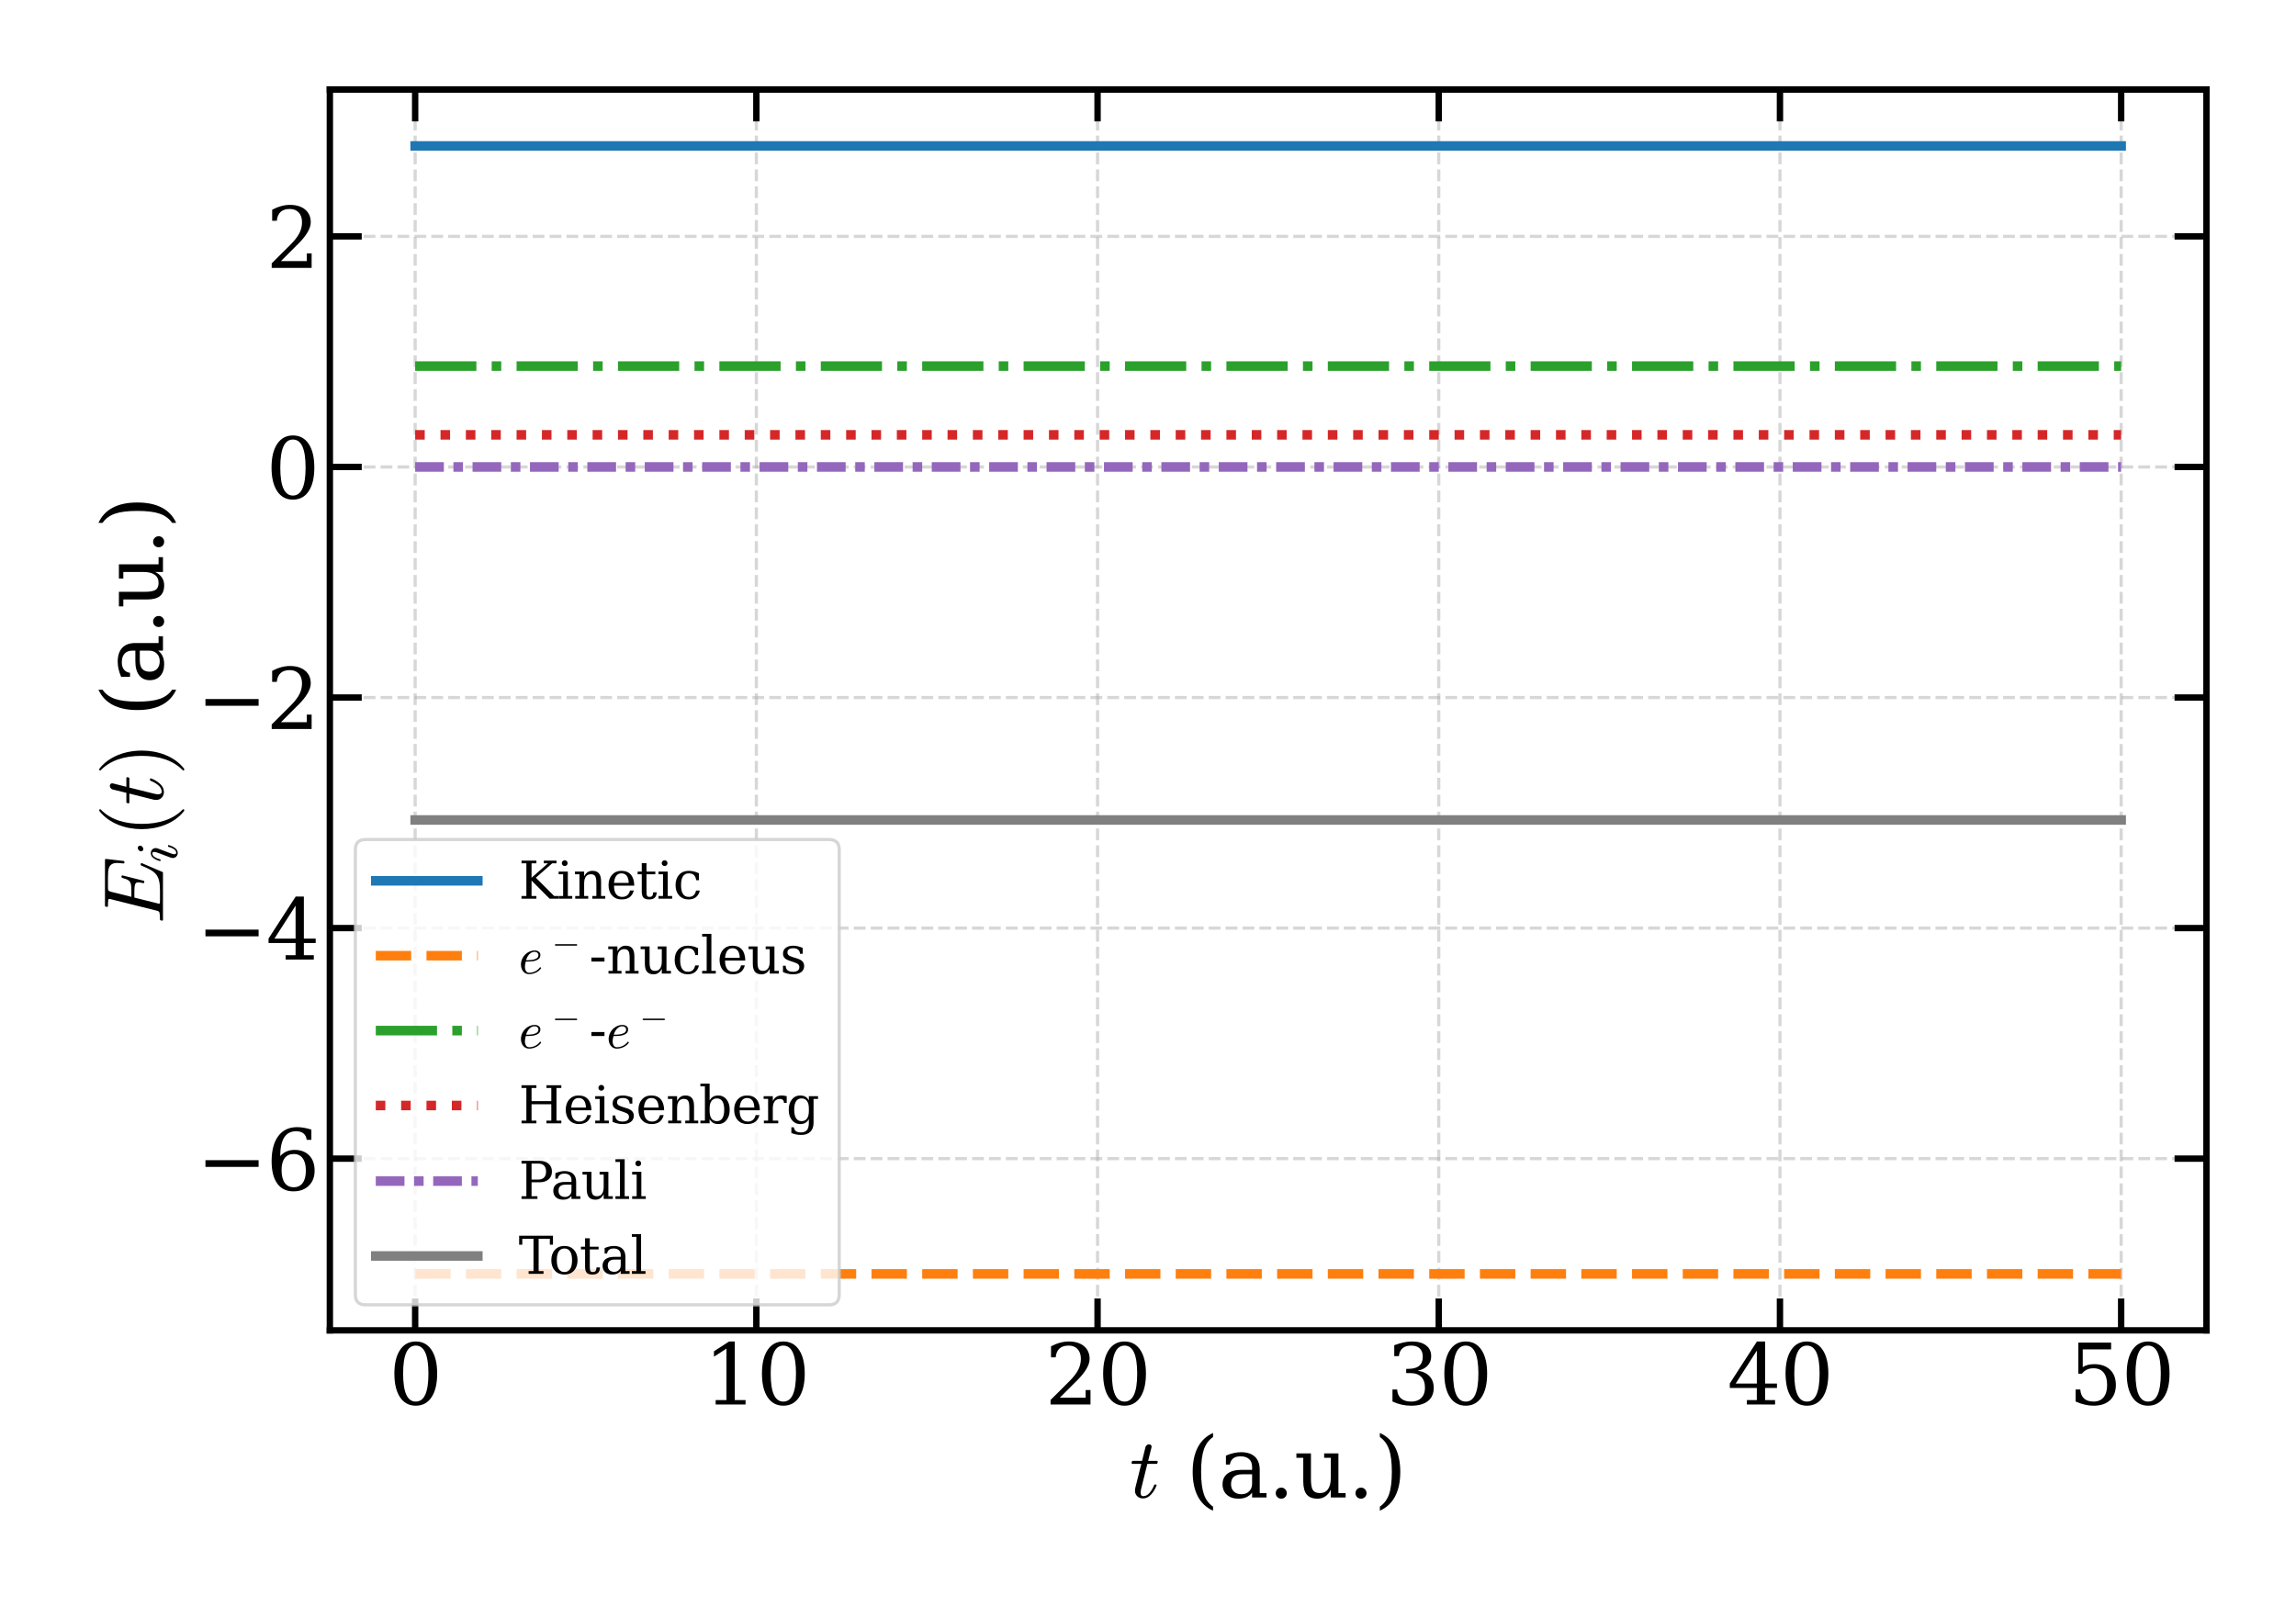 <?xml version="1.0" encoding="utf-8" standalone="no"?>
<!DOCTYPE svg PUBLIC "-//W3C//DTD SVG 1.1//EN"
  "http://www.w3.org/Graphics/SVG/1.1/DTD/svg11.dtd">
<svg xmlns:xlink="http://www.w3.org/1999/xlink" width="720pt" height="504pt" viewBox="0 0 720 504" xmlns="http://www.w3.org/2000/svg" version="1.1">
 <defs>
  <style type="text/css">*{stroke-linejoin: round; stroke-linecap: butt}</style>
 </defs>
 <g id="figure_1">
  <g id="patch_1">
   <path d="M 0 504 
L 720 504 
L 720 0 
L 0 0 
z
" style="fill: #ffffff"/>
  </g>
  <g id="axes_1">
   <g id="patch_2">
    <path d="M 103.44 417.233 
L 691.92 417.233 
L 691.92 28.08 
L 103.44 28.08 
z
" style="fill: #ffffff"/>
   </g>
   <g id="matplotlib.axis_1">
    <g id="xtick_1">
     <g id="line2d_1">
      <path d="M 130.189 417.233 
L 130.189 28.08 
" clip-path="url(#p68f4e4d5a0)" style="fill: none; stroke-dasharray: 3.7,1.6; stroke-dashoffset: 0; stroke: #b0b0b0; stroke-opacity: 0.5"/>
     </g>
     <g id="line2d_2">
      <defs>
       <path id="m3ae95e8c48" d="M 0 0 
L 0 -10 
" style="stroke: #000000; stroke-width: 2"/>
      </defs>
      <g>
       <use xlink:href="#m3ae95e8c48" x="130.189" y="417.233" style="stroke: #000000; stroke-width: 2"/>
      </g>
     </g>
     <g id="line2d_3">
      <defs>
       <path id="m6ceecc031f" d="M 0 0 
L 0 10 
" style="stroke: #000000; stroke-width: 2"/>
      </defs>
      <g>
       <use xlink:href="#m6ceecc031f" x="130.189" y="28.08" style="stroke: #000000; stroke-width: 2"/>
      </g>
     </g>
     <g id="text_1">
      <!-- 0 -->
      <g transform="translate(121.918 440.488) scale(0.26 -0.26)">
       <defs>
        <path id="DejaVuSerif-30" d="M 2034 219 
Q 2513 219 2750 744 
Q 2988 1269 2988 2328 
Q 2988 3391 2750 3916 
Q 2513 4441 2034 4441 
Q 1556 4441 1318 3916 
Q 1081 3391 1081 2328 
Q 1081 1269 1318 744 
Q 1556 219 2034 219 
z
M 2034 -91 
Q 1275 -91 848 546 
Q 422 1184 422 2328 
Q 422 3475 848 4112 
Q 1275 4750 2034 4750 
Q 2797 4750 3222 4112 
Q 3647 3475 3647 2328 
Q 3647 1184 3222 546 
Q 2797 -91 2034 -91 
z
" transform="scale(0.016)"/>
       </defs>
       <use xlink:href="#DejaVuSerif-30"/>
      </g>
     </g>
    </g>
    <g id="xtick_2">
     <g id="line2d_4">
      <path d="M 237.185 417.233 
L 237.185 28.08 
" clip-path="url(#p68f4e4d5a0)" style="fill: none; stroke-dasharray: 3.7,1.6; stroke-dashoffset: 0; stroke: #b0b0b0; stroke-opacity: 0.5"/>
     </g>
     <g id="line2d_5">
      <g>
       <use xlink:href="#m3ae95e8c48" x="237.185" y="417.233" style="stroke: #000000; stroke-width: 2"/>
      </g>
     </g>
     <g id="line2d_6">
      <g>
       <use xlink:href="#m6ceecc031f" x="237.185" y="28.08" style="stroke: #000000; stroke-width: 2"/>
      </g>
     </g>
     <g id="text_2">
      <!-- 10 -->
      <g transform="translate(220.643 440.488) scale(0.26 -0.26)">
       <defs>
        <path id="DejaVuSerif-31" d="M 909 0 
L 909 331 
L 1722 331 
L 1722 4213 
L 781 3603 
L 781 4013 
L 1919 4750 
L 2350 4750 
L 2350 331 
L 3163 331 
L 3163 0 
L 909 0 
z
" transform="scale(0.016)"/>
       </defs>
       <use xlink:href="#DejaVuSerif-31"/>
       <use xlink:href="#DejaVuSerif-30" x="63.623"/>
      </g>
     </g>
    </g>
    <g id="xtick_3">
     <g id="line2d_7">
      <path d="M 344.182 417.233 
L 344.182 28.08 
" clip-path="url(#p68f4e4d5a0)" style="fill: none; stroke-dasharray: 3.7,1.6; stroke-dashoffset: 0; stroke: #b0b0b0; stroke-opacity: 0.5"/>
     </g>
     <g id="line2d_8">
      <g>
       <use xlink:href="#m3ae95e8c48" x="344.182" y="417.233" style="stroke: #000000; stroke-width: 2"/>
      </g>
     </g>
     <g id="line2d_9">
      <g>
       <use xlink:href="#m6ceecc031f" x="344.182" y="28.08" style="stroke: #000000; stroke-width: 2"/>
      </g>
     </g>
     <g id="text_3">
      <!-- 20 -->
      <g transform="translate(327.639 440.488) scale(0.26 -0.26)">
       <defs>
        <path id="DejaVuSerif-32" d="M 819 3553 
L 469 3553 
L 469 4384 
Q 803 4563 1142 4656 
Q 1481 4750 1806 4750 
Q 2534 4750 2956 4397 
Q 3378 4044 3378 3438 
Q 3378 2753 2422 1800 
Q 2347 1728 2309 1691 
L 1131 513 
L 3078 513 
L 3078 1088 
L 3444 1088 
L 3444 0 
L 434 0 
L 434 341 
L 1850 1753 
Q 2319 2222 2519 2614 
Q 2719 3006 2719 3438 
Q 2719 3909 2473 4175 
Q 2228 4441 1797 4441 
Q 1350 4441 1106 4219 
Q 863 3997 819 3553 
z
" transform="scale(0.016)"/>
       </defs>
       <use xlink:href="#DejaVuSerif-32"/>
       <use xlink:href="#DejaVuSerif-30" x="63.623"/>
      </g>
     </g>
    </g>
    <g id="xtick_4">
     <g id="line2d_10">
      <path d="M 451.178 417.233 
L 451.178 28.08 
" clip-path="url(#p68f4e4d5a0)" style="fill: none; stroke-dasharray: 3.7,1.6; stroke-dashoffset: 0; stroke: #b0b0b0; stroke-opacity: 0.5"/>
     </g>
     <g id="line2d_11">
      <g>
       <use xlink:href="#m3ae95e8c48" x="451.178" y="417.233" style="stroke: #000000; stroke-width: 2"/>
      </g>
     </g>
     <g id="line2d_12">
      <g>
       <use xlink:href="#m6ceecc031f" x="451.178" y="28.08" style="stroke: #000000; stroke-width: 2"/>
      </g>
     </g>
     <g id="text_4">
      <!-- 30 -->
      <g transform="translate(434.636 440.488) scale(0.26 -0.26)">
       <defs>
        <path id="DejaVuSerif-33" d="M 622 4469 
Q 988 4606 1323 4678 
Q 1659 4750 1953 4750 
Q 2638 4750 3022 4454 
Q 3406 4159 3406 3634 
Q 3406 3213 3140 2930 
Q 2875 2647 2388 2547 
Q 2963 2466 3280 2130 
Q 3597 1794 3597 1259 
Q 3597 606 3158 257 
Q 2719 -91 1894 -91 
Q 1528 -91 1179 -12 
Q 831 66 488 225 
L 488 1131 
L 838 1131 
Q 869 681 1141 450 
Q 1413 219 1906 219 
Q 2384 219 2661 495 
Q 2938 772 2938 1253 
Q 2938 1803 2653 2086 
Q 2369 2369 1819 2369 
L 1522 2369 
L 1522 2688 
L 1678 2688 
Q 2225 2688 2498 2914 
Q 2772 3141 2772 3597 
Q 2772 4006 2547 4223 
Q 2322 4441 1900 4441 
Q 1478 4441 1245 4241 
Q 1013 4041 972 3647 
L 622 3647 
L 622 4469 
z
" transform="scale(0.016)"/>
       </defs>
       <use xlink:href="#DejaVuSerif-33"/>
       <use xlink:href="#DejaVuSerif-30" x="63.623"/>
      </g>
     </g>
    </g>
    <g id="xtick_5">
     <g id="line2d_13">
      <path d="M 558.175 417.233 
L 558.175 28.08 
" clip-path="url(#p68f4e4d5a0)" style="fill: none; stroke-dasharray: 3.7,1.6; stroke-dashoffset: 0; stroke: #b0b0b0; stroke-opacity: 0.5"/>
     </g>
     <g id="line2d_14">
      <g>
       <use xlink:href="#m3ae95e8c48" x="558.175" y="417.233" style="stroke: #000000; stroke-width: 2"/>
      </g>
     </g>
     <g id="line2d_15">
      <g>
       <use xlink:href="#m6ceecc031f" x="558.175" y="28.08" style="stroke: #000000; stroke-width: 2"/>
      </g>
     </g>
     <g id="text_5">
      <!-- 40 -->
      <g transform="translate(541.632 440.488) scale(0.26 -0.26)">
       <defs>
        <path id="DejaVuSerif-34" d="M 2234 1581 
L 2234 4063 
L 641 1581 
L 2234 1581 
z
M 3609 0 
L 1484 0 
L 1484 331 
L 2234 331 
L 2234 1247 
L 197 1247 
L 197 1588 
L 2241 4750 
L 2859 4750 
L 2859 1581 
L 3750 1581 
L 3750 1247 
L 2859 1247 
L 2859 331 
L 3609 331 
L 3609 0 
z
" transform="scale(0.016)"/>
       </defs>
       <use xlink:href="#DejaVuSerif-34"/>
       <use xlink:href="#DejaVuSerif-30" x="63.623"/>
      </g>
     </g>
    </g>
    <g id="xtick_6">
     <g id="line2d_16">
      <path d="M 665.171 417.233 
L 665.171 28.08 
" clip-path="url(#p68f4e4d5a0)" style="fill: none; stroke-dasharray: 3.7,1.6; stroke-dashoffset: 0; stroke: #b0b0b0; stroke-opacity: 0.5"/>
     </g>
     <g id="line2d_17">
      <g>
       <use xlink:href="#m3ae95e8c48" x="665.171" y="417.233" style="stroke: #000000; stroke-width: 2"/>
      </g>
     </g>
     <g id="line2d_18">
      <g>
       <use xlink:href="#m6ceecc031f" x="665.171" y="28.08" style="stroke: #000000; stroke-width: 2"/>
      </g>
     </g>
     <g id="text_6">
      <!-- 50 -->
      <g transform="translate(648.628 440.488) scale(0.26 -0.26)">
       <defs>
        <path id="DejaVuSerif-35" d="M 3219 4666 
L 3219 4153 
L 1081 4153 
L 1081 2816 
Q 1244 2928 1461 2984 
Q 1678 3041 1947 3041 
Q 2703 3041 3140 2622 
Q 3578 2203 3578 1478 
Q 3578 738 3136 323 
Q 2694 -91 1894 -91 
Q 1572 -91 1234 -12 
Q 897 66 544 225 
L 544 1131 
L 897 1131 
Q 925 688 1179 453 
Q 1434 219 1894 219 
Q 2388 219 2653 544 
Q 2919 869 2919 1478 
Q 2919 2084 2655 2407 
Q 2391 2731 1894 2731 
Q 1613 2731 1398 2631 
Q 1184 2531 1019 2322 
L 750 2322 
L 750 4666 
L 3219 4666 
z
" transform="scale(0.016)"/>
       </defs>
       <use xlink:href="#DejaVuSerif-35"/>
       <use xlink:href="#DejaVuSerif-30" x="63.623"/>
      </g>
     </g>
    </g>
    <g id="text_7">
     <!-- $t$ (a.u.) -->
     <g transform="translate(354.26 469.652) scale(0.26 -0.26)">
      <defs>
       <path id="Cmmi10-74" d="M 397 519 
Q 397 613 416 697 
L 878 2534 
L 206 2534 
Q 141 2534 141 2619 
Q 166 2759 225 2759 
L 934 2759 
L 1191 3803 
Q 1216 3888 1291 3947 
Q 1366 4006 1459 4006 
Q 1541 4006 1595 3957 
Q 1650 3909 1650 3828 
Q 1650 3809 1648 3798 
Q 1647 3788 1644 3775 
L 1388 2759 
L 2047 2759 
Q 2113 2759 2113 2675 
Q 2109 2659 2100 2621 
Q 2091 2584 2075 2559 
Q 2059 2534 2028 2534 
L 1331 2534 
L 872 684 
Q 825 503 825 372 
Q 825 97 1013 97 
Q 1294 97 1511 361 
Q 1728 625 1844 941 
Q 1869 978 1894 978 
L 1972 978 
Q 1997 978 2012 961 
Q 2028 944 2028 922 
Q 2028 909 2022 903 
Q 1881 516 1612 222 
Q 1344 -72 997 -72 
Q 744 -72 570 93 
Q 397 259 397 519 
z
" transform="scale(0.016)"/>
       <path id="DejaVuSerif-20" transform="scale(0.016)"/>
       <path id="DejaVuSerif-28" d="M 2041 -997 
Q 1281 -656 893 83 
Q 506 822 506 1931 
Q 506 3044 893 3783 
Q 1281 4522 2041 4863 
L 2041 4556 
Q 1559 4225 1350 3623 
Q 1141 3022 1141 1931 
Q 1141 844 1350 242 
Q 1559 -359 2041 -691 
L 2041 -997 
z
" transform="scale(0.016)"/>
       <path id="DejaVuSerif-61" d="M 2547 1044 
L 2547 1747 
L 1806 1747 
Q 1378 1747 1168 1562 
Q 959 1378 959 997 
Q 959 650 1171 447 
Q 1384 244 1747 244 
Q 2106 244 2326 466 
Q 2547 688 2547 1044 
z
M 3122 2075 
L 3122 331 
L 3634 331 
L 3634 0 
L 2547 0 
L 2547 359 
Q 2356 128 2106 18 
Q 1856 -91 1522 -91 
Q 969 -91 644 203 
Q 319 497 319 997 
Q 319 1513 691 1797 
Q 1063 2081 1741 2081 
L 2547 2081 
L 2547 2309 
Q 2547 2688 2317 2895 
Q 2088 3103 1672 3103 
Q 1328 3103 1125 2947 
Q 922 2791 872 2484 
L 575 2484 
L 575 3156 
Q 875 3284 1158 3348 
Q 1441 3413 1709 3413 
Q 2400 3413 2761 3070 
Q 3122 2728 3122 2075 
z
" transform="scale(0.016)"/>
       <path id="DejaVuSerif-2e" d="M 603 325 
Q 603 500 722 622 
Q 841 744 1019 744 
Q 1191 744 1312 622 
Q 1434 500 1434 325 
Q 1434 153 1312 31 
Q 1191 -91 1019 -91 
Q 841 -91 722 29 
Q 603 150 603 325 
z
" transform="scale(0.016)"/>
       <path id="DejaVuSerif-75" d="M 2266 3322 
L 3341 3322 
L 3341 331 
L 3884 331 
L 3884 0 
L 2766 0 
L 2766 588 
Q 2606 256 2353 82 
Q 2100 -91 1766 -91 
Q 1213 -91 952 223 
Q 691 538 691 1209 
L 691 2988 
L 172 2988 
L 172 3322 
L 1269 3322 
L 1269 1388 
Q 1269 781 1417 556 
Q 1566 331 1947 331 
Q 2347 331 2556 625 
Q 2766 919 2766 1478 
L 2766 2988 
L 2266 2988 
L 2266 3322 
z
" transform="scale(0.016)"/>
       <path id="DejaVuSerif-29" d="M 453 -997 
L 453 -691 
Q 934 -359 1145 242 
Q 1356 844 1356 1931 
Q 1356 3022 1145 3623 
Q 934 4225 453 4556 
L 453 4863 
Q 1216 4522 1603 3783 
Q 1991 3044 1991 1931 
Q 1991 822 1603 83 
Q 1216 -656 453 -997 
z
" transform="scale(0.016)"/>
      </defs>
      <use xlink:href="#Cmmi10-74" transform="translate(0 0.016)"/>
      <use xlink:href="#DejaVuSerif-20" transform="translate(36.084 0.016)"/>
      <use xlink:href="#DejaVuSerif-28" transform="translate(67.871 0.016)"/>
      <use xlink:href="#DejaVuSerif-61" transform="translate(106.885 0.016)"/>
      <use xlink:href="#DejaVuSerif-2e" transform="translate(166.504 0.016)"/>
      <use xlink:href="#DejaVuSerif-75" transform="translate(198.291 0.016)"/>
      <use xlink:href="#DejaVuSerif-2e" transform="translate(262.695 0.016)"/>
      <use xlink:href="#DejaVuSerif-29" transform="translate(294.482 0.016)"/>
     </g>
    </g>
   </g>
   <g id="matplotlib.axis_2">
    <g id="ytick_1">
     <g id="line2d_19">
      <path d="M 103.44 363.385 
L 691.92 363.385 
" clip-path="url(#p68f4e4d5a0)" style="fill: none; stroke-dasharray: 3.7,1.6; stroke-dashoffset: 0; stroke: #b0b0b0; stroke-opacity: 0.5"/>
     </g>
     <g id="line2d_20">
      <defs>
       <path id="m13a293d4f1" d="M 0 0 
L 10 0 
" style="stroke: #000000; stroke-width: 2"/>
      </defs>
      <g>
       <use xlink:href="#m13a293d4f1" x="103.44" y="363.385" style="stroke: #000000; stroke-width: 2"/>
      </g>
     </g>
     <g id="line2d_21">
      <defs>
       <path id="m1c5fc15a24" d="M 0 0 
L -10 0 
" style="stroke: #000000; stroke-width: 2"/>
      </defs>
      <g>
       <use xlink:href="#m1c5fc15a24" x="691.92" y="363.385" style="stroke: #000000; stroke-width: 2"/>
      </g>
     </g>
     <g id="text_8">
      <!-- −6 -->
      <g transform="translate(61.61 373.263) scale(0.26 -0.26)">
       <defs>
        <path id="DejaVuSerif-2212" d="M 678 2259 
L 4684 2259 
L 4684 1753 
L 678 1753 
L 678 2259 
z
" transform="scale(0.016)"/>
        <path id="DejaVuSerif-36" d="M 2094 219 
Q 2534 219 2771 542 
Q 3009 866 3009 1472 
Q 3009 2078 2771 2401 
Q 2534 2725 2094 2725 
Q 1647 2725 1412 2412 
Q 1178 2100 1178 1509 
Q 1178 888 1415 553 
Q 1653 219 2094 219 
z
M 1075 2569 
Q 1288 2803 1556 2918 
Q 1825 3034 2163 3034 
Q 2859 3034 3264 2615 
Q 3669 2197 3669 1472 
Q 3669 763 3233 336 
Q 2797 -91 2069 -91 
Q 1278 -91 853 498 
Q 428 1088 428 2181 
Q 428 3406 931 4078 
Q 1434 4750 2350 4750 
Q 2597 4750 2869 4703 
Q 3141 4656 3425 4563 
L 3425 3794 
L 3072 3794 
Q 3034 4109 2831 4275 
Q 2628 4441 2284 4441 
Q 1678 4441 1381 3981 
Q 1084 3522 1075 2569 
z
" transform="scale(0.016)"/>
       </defs>
       <use xlink:href="#DejaVuSerif-2212"/>
       <use xlink:href="#DejaVuSerif-36" x="83.789"/>
      </g>
     </g>
    </g>
    <g id="ytick_2">
     <g id="line2d_22">
      <path d="M 103.44 291.072 
L 691.92 291.072 
" clip-path="url(#p68f4e4d5a0)" style="fill: none; stroke-dasharray: 3.7,1.6; stroke-dashoffset: 0; stroke: #b0b0b0; stroke-opacity: 0.5"/>
     </g>
     <g id="line2d_23">
      <g>
       <use xlink:href="#m13a293d4f1" x="103.44" y="291.072" style="stroke: #000000; stroke-width: 2"/>
      </g>
     </g>
     <g id="line2d_24">
      <g>
       <use xlink:href="#m1c5fc15a24" x="691.92" y="291.072" style="stroke: #000000; stroke-width: 2"/>
      </g>
     </g>
     <g id="text_9">
      <!-- −4 -->
      <g transform="translate(61.61 300.95) scale(0.26 -0.26)">
       <use xlink:href="#DejaVuSerif-2212"/>
       <use xlink:href="#DejaVuSerif-34" x="83.789"/>
      </g>
     </g>
    </g>
    <g id="ytick_3">
     <g id="line2d_25">
      <path d="M 103.44 218.76 
L 691.92 218.76 
" clip-path="url(#p68f4e4d5a0)" style="fill: none; stroke-dasharray: 3.7,1.6; stroke-dashoffset: 0; stroke: #b0b0b0; stroke-opacity: 0.5"/>
     </g>
     <g id="line2d_26">
      <g>
       <use xlink:href="#m13a293d4f1" x="103.44" y="218.76" style="stroke: #000000; stroke-width: 2"/>
      </g>
     </g>
     <g id="line2d_27">
      <g>
       <use xlink:href="#m1c5fc15a24" x="691.92" y="218.76" style="stroke: #000000; stroke-width: 2"/>
      </g>
     </g>
     <g id="text_10">
      <!-- −2 -->
      <g transform="translate(61.61 228.638) scale(0.26 -0.26)">
       <use xlink:href="#DejaVuSerif-2212"/>
       <use xlink:href="#DejaVuSerif-32" x="83.789"/>
      </g>
     </g>
    </g>
    <g id="ytick_4">
     <g id="line2d_28">
      <path d="M 103.44 146.448 
L 691.92 146.448 
" clip-path="url(#p68f4e4d5a0)" style="fill: none; stroke-dasharray: 3.7,1.6; stroke-dashoffset: 0; stroke: #b0b0b0; stroke-opacity: 0.5"/>
     </g>
     <g id="line2d_29">
      <g>
       <use xlink:href="#m13a293d4f1" x="103.44" y="146.448" style="stroke: #000000; stroke-width: 2"/>
      </g>
     </g>
     <g id="line2d_30">
      <g>
       <use xlink:href="#m1c5fc15a24" x="691.92" y="146.448" style="stroke: #000000; stroke-width: 2"/>
      </g>
     </g>
     <g id="text_11">
      <!-- 0 -->
      <g transform="translate(83.397 156.326) scale(0.26 -0.26)">
       <use xlink:href="#DejaVuSerif-30"/>
      </g>
     </g>
    </g>
    <g id="ytick_5">
     <g id="line2d_31">
      <path d="M 103.44 74.136 
L 691.92 74.136 
" clip-path="url(#p68f4e4d5a0)" style="fill: none; stroke-dasharray: 3.7,1.6; stroke-dashoffset: 0; stroke: #b0b0b0; stroke-opacity: 0.5"/>
     </g>
     <g id="line2d_32">
      <g>
       <use xlink:href="#m13a293d4f1" x="103.44" y="74.136" style="stroke: #000000; stroke-width: 2"/>
      </g>
     </g>
     <g id="line2d_33">
      <g>
       <use xlink:href="#m1c5fc15a24" x="691.92" y="74.136" style="stroke: #000000; stroke-width: 2"/>
      </g>
     </g>
     <g id="text_12">
      <!-- 2 -->
      <g transform="translate(83.397 84.014) scale(0.26 -0.26)">
       <use xlink:href="#DejaVuSerif-32"/>
      </g>
     </g>
    </g>
    <g id="text_13">
     <!-- $E_i(t)$ (a.u.) -->
     <g transform="translate(51.11 289.736) rotate(-90) scale(0.26 -0.26)">
      <defs>
       <path id="Cmmi10-45" d="M 300 0 
Q 238 0 238 84 
Q 241 100 250 139 
Q 259 178 276 201 
Q 294 225 319 225 
Q 709 225 863 269 
Q 947 297 984 441 
L 1863 3956 
Q 1875 4019 1875 4044 
Q 1875 4113 1797 4122 
Q 1678 4147 1338 4147 
Q 1275 4147 1275 4231 
Q 1278 4247 1287 4286 
Q 1297 4325 1314 4348 
Q 1331 4372 1356 4372 
L 4825 4372 
Q 4891 4372 4891 4288 
L 4738 2963 
Q 4738 2947 4714 2926 
Q 4691 2906 4672 2906 
L 4616 2906 
Q 4550 2906 4550 2988 
Q 4588 3300 4588 3450 
Q 4588 3706 4500 3848 
Q 4413 3991 4267 4053 
Q 4122 4116 3945 4131 
Q 3769 4147 3481 4147 
L 2753 4147 
Q 2578 4147 2522 4117 
Q 2466 4088 2419 3928 
L 2034 2381 
L 2534 2381 
Q 2859 2381 3025 2426 
Q 3191 2472 3287 2615 
Q 3384 2759 3463 3072 
Q 3469 3094 3486 3111 
Q 3503 3128 3525 3128 
L 3584 3128 
Q 3647 3128 3647 3047 
L 3250 1466 
Q 3238 1409 3188 1409 
L 3128 1409 
Q 3066 1409 3066 1491 
Q 3128 1747 3128 1869 
Q 3128 2056 2959 2106 
Q 2791 2156 2509 2156 
L 1978 2156 
L 1544 416 
Q 1516 338 1516 275 
Q 1516 225 1734 225 
L 2509 225 
Q 2972 225 3259 297 
Q 3547 369 3736 526 
Q 3925 684 4062 928 
Q 4200 1172 4397 1638 
Q 4409 1678 4453 1678 
L 4513 1678 
Q 4538 1678 4556 1656 
Q 4575 1634 4575 1606 
Q 4575 1594 4569 1581 
L 3909 38 
Q 3897 0 3859 0 
L 300 0 
z
" transform="scale(0.016)"/>
       <path id="Cmmi10-69" d="M 500 459 
Q 500 578 550 709 
L 1069 2088 
Q 1153 2322 1153 2472 
Q 1153 2663 1013 2663 
Q 759 2663 595 2402 
Q 431 2141 353 1819 
Q 341 1778 300 1778 
L 225 1778 
Q 172 1778 172 1838 
L 172 1856 
Q 275 2238 487 2533 
Q 700 2828 1025 2828 
Q 1253 2828 1411 2678 
Q 1569 2528 1569 2297 
Q 1569 2178 1516 2047 
L 997 672 
Q 909 459 909 288 
Q 909 97 1056 97 
Q 1306 97 1473 364 
Q 1641 631 1709 941 
Q 1722 978 1759 978 
L 1838 978 
Q 1863 978 1878 961 
Q 1894 944 1894 922 
Q 1894 916 1888 903 
Q 1800 541 1583 234 
Q 1366 -72 1044 -72 
Q 819 -72 659 83 
Q 500 238 500 459 
z
M 1222 3878 
Q 1222 4013 1334 4122 
Q 1447 4231 1581 4231 
Q 1691 4231 1761 4164 
Q 1831 4097 1831 3994 
Q 1831 3850 1717 3742 
Q 1603 3634 1466 3634 
Q 1363 3634 1292 3704 
Q 1222 3775 1222 3878 
z
" transform="scale(0.016)"/>
       <path id="Cmr10-28" d="M 1984 -1588 
Q 1628 -1306 1370 -942 
Q 1113 -578 948 -165 
Q 784 247 703 697 
Q 622 1147 622 1600 
Q 622 2059 703 2509 
Q 784 2959 951 3375 
Q 1119 3791 1378 4153 
Q 1638 4516 1984 4788 
Q 1984 4800 2016 4800 
L 2075 4800 
Q 2094 4800 2109 4783 
Q 2125 4766 2125 4744 
Q 2125 4716 2113 4703 
Q 1800 4397 1592 4047 
Q 1384 3697 1257 3301 
Q 1131 2906 1075 2482 
Q 1019 2059 1019 1600 
Q 1019 -434 2106 -1491 
Q 2125 -1509 2125 -1544 
Q 2125 -1559 2108 -1579 
Q 2091 -1600 2075 -1600 
L 2016 -1600 
Q 1984 -1600 1984 -1588 
z
" transform="scale(0.016)"/>
       <path id="Cmr10-29" d="M 416 -1600 
Q 359 -1600 359 -1544 
Q 359 -1516 372 -1503 
Q 1466 -434 1466 1600 
Q 1466 3634 384 4691 
Q 359 4706 359 4744 
Q 359 4766 376 4783 
Q 394 4800 416 4800 
L 475 4800 
Q 494 4800 506 4788 
Q 966 4425 1272 3906 
Q 1578 3388 1720 2800 
Q 1863 2213 1863 1600 
Q 1863 1147 1786 708 
Q 1709 269 1542 -157 
Q 1375 -584 1119 -945 
Q 863 -1306 506 -1588 
Q 494 -1600 475 -1600 
L 416 -1600 
z
" transform="scale(0.016)"/>
      </defs>
      <use xlink:href="#Cmmi10-45" transform="translate(0 0.016)"/>
      <use xlink:href="#Cmmi10-69" transform="translate(73.779 -16.991) scale(0.7)"/>
      <use xlink:href="#Cmr10-28" transform="translate(104.253 0.016)"/>
      <use xlink:href="#Cmmi10-74" transform="translate(143.072 0.016)"/>
      <use xlink:href="#Cmr10-29" transform="translate(179.156 0.016)"/>
      <use xlink:href="#DejaVuSerif-20" transform="translate(217.974 0.016)"/>
      <use xlink:href="#DejaVuSerif-28" transform="translate(249.761 0.016)"/>
      <use xlink:href="#DejaVuSerif-61" transform="translate(288.775 0.016)"/>
      <use xlink:href="#DejaVuSerif-2e" transform="translate(348.394 0.016)"/>
      <use xlink:href="#DejaVuSerif-75" transform="translate(380.181 0.016)"/>
      <use xlink:href="#DejaVuSerif-2e" transform="translate(444.585 0.016)"/>
      <use xlink:href="#DejaVuSerif-29" transform="translate(476.372 0.016)"/>
     </g>
    </g>
   </g>
   <g id="line2d_34">
    <path d="M 130.189 45.773 
L 135.593 45.772 
L 140.997 45.779 
L 146.401 45.776 
L 151.805 45.777 
L 157.208 45.776 
L 162.612 45.771 
L 168.016 45.773 
L 173.42 45.769 
L 178.824 45.77 
L 184.228 45.774 
L 189.632 45.772 
L 195.035 45.778 
L 200.439 45.777 
L 205.843 45.775 
L 211.247 45.778 
L 216.651 45.771 
L 222.055 45.773 
L 227.459 45.771 
L 232.862 45.769 
L 238.266 45.774 
L 243.67 45.772 
L 249.074 45.776 
L 254.478 45.778 
L 259.882 45.774 
L 265.286 45.778 
L 270.689 45.773 
L 276.093 45.771 
L 281.497 45.773 
L 286.901 45.769 
L 292.305 45.773 
L 297.709 45.774 
L 303.113 45.773 
L 308.516 45.779 
L 313.92 45.775 
L 319.324 45.776 
L 324.728 45.775 
L 330.132 45.771 
L 335.536 45.774 
L 340.94 45.77 
L 346.343 45.771 
L 351.747 45.775 
L 357.151 45.772 
L 362.555 45.777 
L 367.959 45.776 
L 373.363 45.774 
L 378.767 45.777 
L 384.17 45.771 
L 389.574 45.773 
L 394.978 45.772 
L 400.382 45.77 
L 405.786 45.775 
L 411.19 45.773 
L 416.593 45.775 
L 421.997 45.777 
L 427.401 45.773 
L 432.805 45.777 
L 438.209 45.773 
L 443.613 45.772 
L 449.017 45.774 
L 454.42 45.769 
L 459.824 45.774 
L 465.228 45.774 
L 470.632 45.773 
L 476.036 45.778 
L 481.44 45.773 
L 486.844 45.775 
L 492.247 45.775 
L 497.651 45.771 
L 503.055 45.775 
L 508.459 45.771 
L 513.863 45.773 
L 519.267 45.775 
L 524.671 45.772 
L 530.074 45.777 
L 535.478 45.775 
L 540.882 45.774 
L 546.286 45.776 
L 551.69 45.771 
L 557.094 45.774 
L 562.498 45.773 
L 567.901 45.771 
L 573.305 45.776 
L 578.709 45.772 
L 584.113 45.775 
L 589.517 45.776 
L 594.921 45.772 
L 600.325 45.776 
L 605.728 45.773 
L 611.132 45.772 
L 616.536 45.775 
L 621.94 45.771 
L 627.344 45.774 
L 632.748 45.774 
L 638.152 45.773 
L 643.555 45.777 
L 648.959 45.772 
L 654.363 45.775 
L 659.767 45.775 
L 665.171 45.771 
" clip-path="url(#p68f4e4d5a0)" style="fill: none; stroke: #1f77b4; stroke-width: 3; stroke-linecap: square"/>
   </g>
   <g id="line2d_35">
    <path d="M 130.189 399.541 
L 135.593 399.54 
L 140.997 399.532 
L 146.401 399.536 
L 151.805 399.532 
L 157.208 399.534 
L 162.612 399.54 
L 168.016 399.537 
L 173.42 399.544 
L 178.824 399.541 
L 184.228 399.539 
L 189.632 399.541 
L 195.035 399.533 
L 200.439 399.535 
L 205.843 399.534 
L 211.247 399.532 
L 216.651 399.54 
L 222.055 399.537 
L 227.459 399.541 
L 232.862 399.543 
L 238.266 399.538 
L 243.67 399.541 
L 249.074 399.535 
L 254.478 399.533 
L 259.882 399.536 
L 265.286 399.532 
L 270.689 399.538 
L 276.093 399.539 
L 281.497 399.538 
L 286.901 399.544 
L 292.305 399.538 
L 297.709 399.539 
L 303.113 399.538 
L 308.516 399.532 
L 313.92 399.537 
L 319.324 399.533 
L 324.728 399.536 
L 330.132 399.54 
L 335.536 399.537 
L 340.94 399.543 
L 346.343 399.54 
L 351.747 399.537 
L 357.151 399.54 
L 362.555 399.533 
L 367.959 399.536 
L 373.363 399.536 
L 378.767 399.534 
L 384.17 399.54 
L 389.574 399.537 
L 394.978 399.54 
L 400.382 399.542 
L 405.786 399.536 
L 411.19 399.54 
L 416.593 399.535 
L 421.997 399.534 
L 427.401 399.538 
L 432.805 399.533 
L 438.209 399.539 
L 443.613 399.539 
L 449.017 399.538 
L 454.42 399.543 
L 459.824 399.537 
L 465.228 399.539 
L 470.632 399.538 
L 476.036 399.533 
L 481.44 399.538 
L 486.844 399.535 
L 492.247 399.537 
L 497.651 399.54 
L 503.055 399.536 
L 508.459 399.541 
L 513.863 399.538 
L 519.267 399.537 
L 524.671 399.54 
L 530.074 399.534 
L 535.478 399.537 
L 540.882 399.537 
L 546.286 399.535 
L 551.69 399.54 
L 557.094 399.536 
L 562.498 399.539 
L 567.901 399.54 
L 573.305 399.535 
L 578.709 399.54 
L 584.113 399.536 
L 589.517 399.536 
L 594.921 399.539 
L 600.325 399.534 
L 605.728 399.539 
L 611.132 399.538 
L 616.536 399.537 
L 621.94 399.541 
L 627.344 399.536 
L 632.748 399.538 
L 638.152 399.538 
L 643.555 399.534 
L 648.959 399.54 
L 654.363 399.536 
L 659.767 399.537 
L 665.171 399.54 
" clip-path="url(#p68f4e4d5a0)" style="fill: none; stroke-dasharray: 11.1,4.8; stroke-dashoffset: 0; stroke: #ff7f0e; stroke-width: 3"/>
   </g>
   <g id="line2d_36">
    <path d="M 130.189 114.812 
L 135.593 114.812 
L 140.997 114.813 
L 146.401 114.812 
L 151.805 114.813 
L 157.208 114.813 
L 162.612 114.812 
L 168.016 114.812 
L 173.42 114.811 
L 178.824 114.812 
L 184.228 114.812 
L 189.632 114.812 
L 195.035 114.813 
L 200.439 114.812 
L 205.843 114.813 
L 211.247 114.813 
L 216.651 114.812 
L 222.055 114.812 
L 227.459 114.812 
L 232.862 114.811 
L 238.266 114.812 
L 243.67 114.812 
L 249.074 114.812 
L 254.478 114.813 
L 259.882 114.812 
L 265.286 114.813 
L 270.689 114.812 
L 276.093 114.812 
L 281.497 114.812 
L 286.901 114.811 
L 292.305 114.812 
L 297.709 114.812 
L 303.113 114.812 
L 308.516 114.813 
L 313.92 114.812 
L 319.324 114.813 
L 324.728 114.812 
L 330.132 114.812 
L 335.536 114.812 
L 340.94 114.811 
L 346.343 114.812 
L 351.747 114.812 
L 357.151 114.812 
L 362.555 114.813 
L 367.959 114.812 
L 373.363 114.812 
L 378.767 114.813 
L 384.17 114.812 
L 389.574 114.812 
L 394.978 114.812 
L 400.382 114.812 
L 405.786 114.812 
L 411.19 114.812 
L 416.593 114.812 
L 421.997 114.813 
L 427.401 114.812 
L 432.805 114.813 
L 438.209 114.812 
L 443.613 114.812 
L 449.017 114.812 
L 454.42 114.811 
L 459.824 114.812 
L 465.228 114.812 
L 470.632 114.812 
L 476.036 114.813 
L 481.44 114.812 
L 486.844 114.812 
L 492.247 114.812 
L 497.651 114.812 
L 503.055 114.812 
L 508.459 114.812 
L 513.863 114.812 
L 519.267 114.812 
L 524.671 114.812 
L 530.074 114.813 
L 535.478 114.812 
L 540.882 114.812 
L 546.286 114.812 
L 551.69 114.812 
L 557.094 114.812 
L 562.498 114.812 
L 567.901 114.812 
L 573.305 114.812 
L 578.709 114.812 
L 584.113 114.812 
L 589.517 114.812 
L 594.921 114.812 
L 600.325 114.813 
L 605.728 114.812 
L 611.132 114.812 
L 616.536 114.812 
L 621.94 114.812 
L 627.344 114.812 
L 632.748 114.812 
L 638.152 114.812 
L 643.555 114.813 
L 648.959 114.812 
L 654.363 114.812 
L 659.767 114.812 
L 665.171 114.812 
" clip-path="url(#p68f4e4d5a0)" style="fill: none; stroke-dasharray: 19.2,4.8,3,4.8; stroke-dashoffset: 0; stroke: #2ca02c; stroke-width: 3"/>
   </g>
   <g id="line2d_37">
    <path d="M 130.189 136.381 
L 135.593 136.382 
L 140.997 136.382 
L 146.401 136.382 
L 151.805 136.384 
L 157.208 136.383 
L 162.612 136.384 
L 168.016 136.383 
L 173.42 136.382 
L 178.824 136.383 
L 184.228 136.381 
L 189.632 136.382 
L 195.035 136.382 
L 200.439 136.382 
L 205.843 136.384 
L 211.247 136.383 
L 216.651 136.383 
L 222.055 136.384 
L 227.459 136.382 
L 232.862 136.383 
L 238.266 136.382 
L 243.67 136.381 
L 249.074 136.383 
L 254.478 136.382 
L 259.882 136.383 
L 265.286 136.384 
L 270.689 136.383 
L 276.093 136.384 
L 281.497 136.382 
L 286.901 136.382 
L 292.305 136.383 
L 297.709 136.381 
L 303.113 136.383 
L 308.516 136.382 
L 313.92 136.382 
L 319.324 136.384 
L 324.728 136.382 
L 330.132 136.383 
L 335.536 136.383 
L 340.94 136.382 
L 346.343 136.383 
L 351.747 136.381 
L 357.151 136.382 
L 362.555 136.383 
L 367.959 136.382 
L 373.363 136.384 
L 378.767 136.383 
L 384.17 136.383 
L 389.574 136.383 
L 394.978 136.382 
L 400.382 136.383 
L 405.786 136.382 
L 411.19 136.381 
L 416.593 136.383 
L 421.997 136.382 
L 427.401 136.383 
L 432.805 136.383 
L 438.209 136.382 
L 443.613 136.383 
L 449.017 136.382 
L 454.42 136.382 
L 459.824 136.383 
L 465.228 136.381 
L 470.632 136.383 
L 476.036 136.382 
L 481.44 136.382 
L 486.844 136.384 
L 492.247 136.382 
L 497.651 136.383 
L 503.055 136.383 
L 508.459 136.382 
L 513.863 136.383 
L 519.267 136.382 
L 524.671 136.382 
L 530.074 136.383 
L 535.478 136.382 
L 540.882 136.383 
L 546.286 136.383 
L 551.69 136.382 
L 557.094 136.383 
L 562.498 136.382 
L 567.901 136.383 
L 573.305 136.382 
L 578.709 136.382 
L 584.113 136.383 
L 589.517 136.382 
L 594.921 136.383 
L 600.325 136.383 
L 605.728 136.382 
L 611.132 136.383 
L 616.536 136.382 
L 621.94 136.382 
L 627.344 136.383 
L 632.748 136.382 
L 638.152 136.383 
L 643.555 136.382 
L 648.959 136.382 
L 654.363 136.383 
L 659.767 136.382 
L 665.171 136.383 
" clip-path="url(#p68f4e4d5a0)" style="fill: none; stroke-dasharray: 3,4.95; stroke-dashoffset: 0; stroke: #d62728; stroke-width: 3"/>
   </g>
   <g id="line2d_38">
    <path d="M 130.189 146.448 
L 135.593 146.448 
L 140.997 146.448 
L 146.401 146.448 
L 151.805 146.448 
L 157.208 146.448 
L 162.612 146.448 
L 168.016 146.448 
L 173.42 146.448 
L 178.824 146.448 
L 184.228 146.448 
L 189.632 146.448 
L 195.035 146.448 
L 200.439 146.448 
L 205.843 146.448 
L 211.247 146.448 
L 216.651 146.448 
L 222.055 146.448 
L 227.459 146.448 
L 232.862 146.448 
L 238.266 146.448 
L 243.67 146.448 
L 249.074 146.448 
L 254.478 146.448 
L 259.882 146.448 
L 265.286 146.448 
L 270.689 146.448 
L 276.093 146.448 
L 281.497 146.448 
L 286.901 146.448 
L 292.305 146.448 
L 297.709 146.448 
L 303.113 146.448 
L 308.516 146.448 
L 313.92 146.448 
L 319.324 146.448 
L 324.728 146.448 
L 330.132 146.448 
L 335.536 146.448 
L 340.94 146.448 
L 346.343 146.448 
L 351.747 146.448 
L 357.151 146.448 
L 362.555 146.448 
L 367.959 146.448 
L 373.363 146.448 
L 378.767 146.448 
L 384.17 146.448 
L 389.574 146.448 
L 394.978 146.448 
L 400.382 146.448 
L 405.786 146.448 
L 411.19 146.448 
L 416.593 146.448 
L 421.997 146.448 
L 427.401 146.448 
L 432.805 146.448 
L 438.209 146.448 
L 443.613 146.448 
L 449.017 146.448 
L 454.42 146.448 
L 459.824 146.448 
L 465.228 146.448 
L 470.632 146.448 
L 476.036 146.448 
L 481.44 146.448 
L 486.844 146.448 
L 492.247 146.448 
L 497.651 146.448 
L 503.055 146.448 
L 508.459 146.448 
L 513.863 146.448 
L 519.267 146.448 
L 524.671 146.448 
L 530.074 146.448 
L 535.478 146.448 
L 540.882 146.448 
L 546.286 146.448 
L 551.69 146.448 
L 557.094 146.448 
L 562.498 146.448 
L 567.901 146.448 
L 573.305 146.448 
L 578.709 146.448 
L 584.113 146.448 
L 589.517 146.448 
L 594.921 146.448 
L 600.325 146.448 
L 605.728 146.448 
L 611.132 146.448 
L 616.536 146.448 
L 621.94 146.448 
L 627.344 146.448 
L 632.748 146.448 
L 638.152 146.448 
L 643.555 146.448 
L 648.959 146.448 
L 654.363 146.448 
L 659.767 146.448 
L 665.171 146.448 
" clip-path="url(#p68f4e4d5a0)" style="fill: none; stroke-dasharray: 9,3,3,3; stroke-dashoffset: 0; stroke: #9467bd; stroke-width: 3"/>
   </g>
   <g id="line2d_39">
    <path d="M 130.189 257.161 
L 135.593 257.161 
L 140.997 257.161 
L 146.401 257.161 
L 151.805 257.161 
L 157.208 257.161 
L 162.612 257.161 
L 168.016 257.161 
L 173.42 257.161 
L 178.824 257.161 
L 184.228 257.161 
L 189.632 257.161 
L 195.035 257.161 
L 200.439 257.161 
L 205.843 257.161 
L 211.247 257.161 
L 216.651 257.161 
L 222.055 257.161 
L 227.459 257.161 
L 232.862 257.161 
L 238.266 257.161 
L 243.67 257.161 
L 249.074 257.161 
L 254.478 257.161 
L 259.882 257.161 
L 265.286 257.161 
L 270.689 257.161 
L 276.093 257.161 
L 281.497 257.161 
L 286.901 257.161 
L 292.305 257.161 
L 297.709 257.161 
L 303.113 257.161 
L 308.516 257.161 
L 313.92 257.161 
L 319.324 257.161 
L 324.728 257.161 
L 330.132 257.161 
L 335.536 257.161 
L 340.94 257.161 
L 346.343 257.161 
L 351.747 257.161 
L 357.151 257.161 
L 362.555 257.161 
L 367.959 257.161 
L 373.363 257.161 
L 378.767 257.161 
L 384.17 257.161 
L 389.574 257.161 
L 394.978 257.161 
L 400.382 257.161 
L 405.786 257.161 
L 411.19 257.161 
L 416.593 257.161 
L 421.997 257.161 
L 427.401 257.161 
L 432.805 257.161 
L 438.209 257.161 
L 443.613 257.161 
L 449.017 257.161 
L 454.42 257.161 
L 459.824 257.161 
L 465.228 257.161 
L 470.632 257.161 
L 476.036 257.161 
L 481.44 257.161 
L 486.844 257.161 
L 492.247 257.161 
L 497.651 257.161 
L 503.055 257.161 
L 508.459 257.161 
L 513.863 257.161 
L 519.267 257.161 
L 524.671 257.161 
L 530.074 257.161 
L 535.478 257.161 
L 540.882 257.161 
L 546.286 257.161 
L 551.69 257.161 
L 557.094 257.161 
L 562.498 257.161 
L 567.901 257.161 
L 573.305 257.161 
L 578.709 257.161 
L 584.113 257.161 
L 589.517 257.161 
L 594.921 257.161 
L 600.325 257.161 
L 605.728 257.161 
L 611.132 257.161 
L 616.536 257.161 
L 621.94 257.161 
L 627.344 257.161 
L 632.748 257.161 
L 638.152 257.161 
L 643.555 257.161 
L 648.959 257.161 
L 654.363 257.161 
L 659.767 257.161 
L 665.171 257.161 
" clip-path="url(#p68f4e4d5a0)" style="fill: none; stroke: #808080; stroke-width: 3; stroke-linecap: square"/>
   </g>
   <g id="patch_3">
    <path d="M 103.44 417.233 
L 103.44 28.08 
" style="fill: none; stroke: #000000; stroke-width: 2; stroke-linejoin: miter; stroke-linecap: square"/>
   </g>
   <g id="patch_4">
    <path d="M 691.92 417.233 
L 691.92 28.08 
" style="fill: none; stroke: #000000; stroke-width: 2; stroke-linejoin: miter; stroke-linecap: square"/>
   </g>
   <g id="patch_5">
    <path d="M 103.44 417.233 
L 691.92 417.233 
" style="fill: none; stroke: #000000; stroke-width: 2; stroke-linejoin: miter; stroke-linecap: square"/>
   </g>
   <g id="patch_6">
    <path d="M 103.44 28.08 
L 691.92 28.08 
" style="fill: none; stroke: #000000; stroke-width: 2; stroke-linejoin: miter; stroke-linecap: square"/>
   </g>
   <g id="legend_1">
    <g id="patch_7">
     <path d="M 114.64 409.233 
L 259.967 409.233 
Q 263.168 409.233 263.168 406.033 
L 263.168 266.495 
Q 263.168 263.295 259.967 263.295 
L 114.64 263.295 
Q 111.44 263.295 111.44 266.495 
L 111.44 406.033 
Q 111.44 409.233 114.64 409.233 
z
" style="fill: #ffffff; opacity: 0.8; stroke: #cccccc; stroke-linejoin: miter"/>
    </g>
    <g id="line2d_40">
     <path d="M 117.84 276.252 
L 133.84 276.252 
L 149.84 276.252 
" style="fill: none; stroke: #1f77b4; stroke-width: 3; stroke-linecap: square"/>
    </g>
    <g id="text_14">
     <!-- Kinetic -->
     <g transform="translate(162.64 281.853) scale(0.16 -0.16)">
      <defs>
       <path id="DejaVuSerif-4b" d="M 353 0 
L 353 331 
L 947 331 
L 947 4331 
L 353 4331 
L 353 4666 
L 2175 4666 
L 2175 4331 
L 1581 4331 
L 1581 2566 
L 3591 4331 
L 3084 4331 
L 3084 4666 
L 4634 4666 
L 4634 4331 
L 4109 4331 
L 2106 2572 
L 4347 331 
L 4878 331 
L 4878 0 
L 3794 0 
L 1581 2216 
L 1581 331 
L 2175 331 
L 2175 0 
L 353 0 
z
" transform="scale(0.016)"/>
       <path id="DejaVuSerif-69" d="M 622 4353 
Q 622 4497 726 4603 
Q 831 4709 978 4709 
Q 1122 4709 1226 4603 
Q 1331 4497 1331 4353 
Q 1331 4206 1228 4103 
Q 1125 4000 978 4000 
Q 831 4000 726 4103 
Q 622 4206 622 4353 
z
M 1356 331 
L 1900 331 
L 1900 0 
L 231 0 
L 231 331 
L 781 331 
L 781 2988 
L 231 2988 
L 231 3322 
L 1356 3322 
L 1356 331 
z
" transform="scale(0.016)"/>
       <path id="DejaVuSerif-6e" d="M 263 0 
L 263 331 
L 781 331 
L 781 2988 
L 231 2988 
L 231 3322 
L 1356 3322 
L 1356 2731 
Q 1516 3069 1770 3241 
Q 2025 3413 2363 3413 
Q 2913 3413 3172 3097 
Q 3431 2781 3431 2113 
L 3431 331 
L 3944 331 
L 3944 0 
L 2356 0 
L 2356 331 
L 2853 331 
L 2853 1931 
Q 2853 2541 2703 2767 
Q 2553 2994 2175 2994 
Q 1775 2994 1565 2701 
Q 1356 2409 1356 1850 
L 1356 331 
L 1856 331 
L 1856 0 
L 263 0 
z
" transform="scale(0.016)"/>
       <path id="DejaVuSerif-65" d="M 3469 1600 
L 991 1600 
L 991 1575 
Q 991 903 1244 561 
Q 1497 219 1991 219 
Q 2369 219 2611 417 
Q 2853 616 2950 1006 
L 3413 1006 
Q 3275 459 2904 184 
Q 2534 -91 1931 -91 
Q 1203 -91 761 389 
Q 319 869 319 1663 
Q 319 2450 753 2931 
Q 1188 3413 1894 3413 
Q 2647 3413 3050 2948 
Q 3453 2484 3469 1600 
z
M 2791 1931 
Q 2772 2513 2545 2808 
Q 2319 3103 1894 3103 
Q 1497 3103 1269 2806 
Q 1041 2509 991 1931 
L 2791 1931 
z
" transform="scale(0.016)"/>
       <path id="DejaVuSerif-74" d="M 691 2988 
L 184 2988 
L 184 3322 
L 691 3322 
L 691 4353 
L 1269 4353 
L 1269 3322 
L 2350 3322 
L 2350 2988 
L 1269 2988 
L 1269 878 
Q 1269 456 1350 337 
Q 1431 219 1650 219 
Q 1875 219 1978 351 
Q 2081 484 2088 781 
L 2522 781 
Q 2497 328 2275 118 
Q 2053 -91 1600 -91 
Q 1103 -91 897 129 
Q 691 350 691 878 
L 691 2988 
z
" transform="scale(0.016)"/>
       <path id="DejaVuSerif-63" d="M 3291 997 
Q 3169 466 2822 187 
Q 2475 -91 1925 -91 
Q 1200 -91 759 389 
Q 319 869 319 1663 
Q 319 2459 759 2936 
Q 1200 3413 1925 3413 
Q 2241 3413 2553 3339 
Q 2866 3266 3181 3116 
L 3181 2266 
L 2847 2266 
Q 2781 2703 2561 2903 
Q 2341 3103 1931 3103 
Q 1466 3103 1228 2742 
Q 991 2381 991 1663 
Q 991 944 1227 581 
Q 1463 219 1931 219 
Q 2303 219 2525 412 
Q 2747 606 2828 997 
L 3291 997 
z
" transform="scale(0.016)"/>
      </defs>
      <use xlink:href="#DejaVuSerif-4b"/>
      <use xlink:href="#DejaVuSerif-69" x="74.707"/>
      <use xlink:href="#DejaVuSerif-6e" x="106.689"/>
      <use xlink:href="#DejaVuSerif-65" x="171.094"/>
      <use xlink:href="#DejaVuSerif-74" x="230.273"/>
      <use xlink:href="#DejaVuSerif-69" x="270.459"/>
      <use xlink:href="#DejaVuSerif-63" x="302.441"/>
     </g>
    </g>
    <g id="line2d_41">
     <path d="M 117.84 299.738 
L 133.84 299.738 
L 149.84 299.738 
" style="fill: none; stroke-dasharray: 11.1,4.8; stroke-dashoffset: 0; stroke: #ff7f0e; stroke-width: 3"/>
    </g>
    <g id="text_15">
     <!-- $e^-$-nucleus -->
     <g transform="translate(162.64 305.337) scale(0.16 -0.16)">
      <defs>
       <path id="Cmmi10-65" d="M 1288 -72 
Q 981 -72 751 87 
Q 522 247 401 517 
Q 281 788 281 1088 
Q 281 1544 511 1945 
Q 741 2347 1134 2587 
Q 1528 2828 1978 2828 
Q 2253 2828 2458 2686 
Q 2663 2544 2663 2278 
Q 2663 1909 2369 1729 
Q 2075 1550 1706 1508 
Q 1338 1466 891 1466 
L 872 1466 
Q 769 1084 769 813 
Q 769 528 900 312 
Q 1031 97 1300 97 
Q 1681 97 2032 272 
Q 2384 447 2606 756 
Q 2625 775 2656 775 
Q 2688 775 2720 739 
Q 2753 703 2753 672 
Q 2753 647 2741 634 
Q 2506 306 2109 117 
Q 1713 -72 1288 -72 
z
M 909 1631 
Q 1281 1631 1597 1665 
Q 1913 1700 2169 1839 
Q 2425 1978 2425 2272 
Q 2425 2391 2359 2480 
Q 2294 2569 2189 2616 
Q 2084 2663 1972 2663 
Q 1700 2663 1483 2516 
Q 1266 2369 1125 2133 
Q 984 1897 909 1631 
z
" transform="scale(0.016)"/>
       <path id="Cmsy10-a1" d="M 653 1472 
Q 600 1472 565 1512 
Q 531 1553 531 1600 
Q 531 1647 565 1687 
Q 600 1728 653 1728 
L 4325 1728 
Q 4375 1728 4408 1687 
Q 4441 1647 4441 1600 
Q 4441 1553 4408 1512 
Q 4375 1472 4325 1472 
L 653 1472 
z
" transform="scale(0.016)"/>
       <path id="DejaVuSerif-2d" d="M 281 1959 
L 1881 1959 
L 1881 1472 
L 281 1472 
L 281 1959 
z
" transform="scale(0.016)"/>
       <path id="DejaVuSerif-6c" d="M 1313 331 
L 1856 331 
L 1856 0 
L 184 0 
L 184 331 
L 738 331 
L 738 4531 
L 184 4531 
L 184 4863 
L 1313 4863 
L 1313 331 
z
" transform="scale(0.016)"/>
       <path id="DejaVuSerif-73" d="M 359 184 
L 359 959 
L 691 959 
Q 703 588 923 403 
Q 1144 219 1575 219 
Q 1963 219 2166 364 
Q 2369 509 2369 788 
Q 2369 1006 2220 1140 
Q 2072 1275 1594 1428 
L 1178 1569 
Q 750 1706 558 1912 
Q 366 2119 366 2438 
Q 366 2894 700 3153 
Q 1034 3413 1625 3413 
Q 1888 3413 2178 3344 
Q 2469 3275 2778 3144 
L 2778 2419 
L 2447 2419 
Q 2434 2741 2221 2922 
Q 2009 3103 1644 3103 
Q 1281 3103 1095 2975 
Q 909 2847 909 2591 
Q 909 2381 1050 2254 
Q 1191 2128 1613 1997 
L 2069 1856 
Q 2541 1709 2748 1489 
Q 2956 1269 2956 922 
Q 2956 450 2595 179 
Q 2234 -91 1600 -91 
Q 1278 -91 972 -22 
Q 666 47 359 184 
z
" transform="scale(0.016)"/>
      </defs>
      <use xlink:href="#Cmmi10-65" transform="translate(0 0.016)"/>
      <use xlink:href="#Cmsy10-a1" transform="translate(65.079 38.28) scale(0.7)"/>
      <use xlink:href="#DejaVuSerif-2d" transform="translate(138.127 0.016)"/>
      <use xlink:href="#DejaVuSerif-6e" transform="translate(171.916 0.016)"/>
      <use xlink:href="#DejaVuSerif-75" transform="translate(236.32 0.016)"/>
      <use xlink:href="#DejaVuSerif-63" transform="translate(300.725 0.016)"/>
      <use xlink:href="#DejaVuSerif-6c" transform="translate(356.73 0.016)"/>
      <use xlink:href="#DejaVuSerif-65" transform="translate(388.713 0.016)"/>
      <use xlink:href="#DejaVuSerif-75" transform="translate(447.893 0.016)"/>
      <use xlink:href="#DejaVuSerif-73" transform="translate(512.297 0.016)"/>
     </g>
    </g>
    <g id="line2d_42">
     <path d="M 117.84 323.223 
L 133.84 323.223 
L 149.84 323.223 
" style="fill: none; stroke-dasharray: 19.2,4.8,3,4.8; stroke-dashoffset: 0; stroke: #2ca02c; stroke-width: 3"/>
    </g>
    <g id="text_16">
     <!-- $e^-$-$e^-$ -->
     <g transform="translate(162.64 328.822) scale(0.16 -0.16)">
      <use xlink:href="#Cmmi10-65" transform="translate(0 0.836)"/>
      <use xlink:href="#Cmsy10-a1" transform="translate(65.079 39.1) scale(0.7)"/>
      <use xlink:href="#DejaVuSerif-2d" transform="translate(138.127 0.836)"/>
      <use xlink:href="#Cmmi10-65" transform="translate(171.916 0.836)"/>
      <use xlink:href="#Cmsy10-a1" transform="translate(236.995 39.1) scale(0.7)"/>
     </g>
    </g>
    <g id="line2d_43">
     <path d="M 117.84 346.707 
L 133.84 346.707 
L 149.84 346.707 
" style="fill: none; stroke-dasharray: 3,4.95; stroke-dashoffset: 0; stroke: #d62728; stroke-width: 3"/>
    </g>
    <g id="text_17">
     <!-- Heisenberg -->
     <g transform="translate(162.64 352.308) scale(0.16 -0.16)">
      <defs>
       <path id="DejaVuSerif-48" d="M 353 0 
L 353 331 
L 947 331 
L 947 4331 
L 353 4331 
L 353 4666 
L 2175 4666 
L 2175 4331 
L 1581 4331 
L 1581 2719 
L 4000 2719 
L 4000 4331 
L 3406 4331 
L 3406 4666 
L 5228 4666 
L 5228 4331 
L 4634 4331 
L 4634 331 
L 5228 331 
L 5228 0 
L 3406 0 
L 3406 331 
L 4000 331 
L 4000 2338 
L 1581 2338 
L 1581 331 
L 2175 331 
L 2175 0 
L 353 0 
z
" transform="scale(0.016)"/>
       <path id="DejaVuSerif-62" d="M 738 331 
L 738 4531 
L 184 4531 
L 184 4863 
L 1313 4863 
L 1313 2803 
Q 1481 3116 1742 3264 
Q 2003 3413 2388 3413 
Q 3000 3413 3387 2928 
Q 3775 2444 3775 1663 
Q 3775 881 3387 395 
Q 3000 -91 2388 -91 
Q 2003 -91 1742 57 
Q 1481 206 1313 519 
L 1313 0 
L 184 0 
L 184 331 
L 738 331 
z
M 1313 1497 
Q 1313 897 1542 583 
Q 1772 269 2209 269 
Q 2650 269 2876 622 
Q 3103 975 3103 1663 
Q 3103 2353 2876 2703 
Q 2650 3053 2209 3053 
Q 1772 3053 1542 2737 
Q 1313 2422 1313 1825 
L 1313 1497 
z
" transform="scale(0.016)"/>
       <path id="DejaVuSerif-72" d="M 3059 3328 
L 3059 2497 
L 2728 2497 
Q 2713 2744 2591 2866 
Q 2469 2988 2234 2988 
Q 1809 2988 1582 2694 
Q 1356 2400 1356 1850 
L 1356 331 
L 2022 331 
L 2022 0 
L 263 0 
L 263 331 
L 781 331 
L 781 2994 
L 231 2994 
L 231 3322 
L 1356 3322 
L 1356 2731 
Q 1525 3078 1790 3245 
Q 2056 3413 2438 3413 
Q 2578 3413 2733 3391 
Q 2888 3369 3059 3328 
z
" transform="scale(0.016)"/>
       <path id="DejaVuSerif-67" d="M 3359 2988 
L 3359 72 
Q 3359 -644 2965 -1033 
Q 2572 -1422 1844 -1422 
Q 1516 -1422 1216 -1362 
Q 916 -1303 641 -1184 
L 641 -488 
L 941 -488 
Q 997 -813 1206 -963 
Q 1416 -1113 1806 -1113 
Q 2313 -1113 2548 -827 
Q 2784 -541 2784 72 
L 2784 519 
Q 2616 206 2355 57 
Q 2094 -91 1709 -91 
Q 1097 -91 708 395 
Q 319 881 319 1663 
Q 319 2444 706 2928 
Q 1094 3413 1709 3413 
Q 2094 3413 2355 3264 
Q 2616 3116 2784 2803 
L 2784 3322 
L 3909 3322 
L 3909 2988 
L 3359 2988 
z
M 2784 1825 
Q 2784 2422 2554 2737 
Q 2325 3053 1888 3053 
Q 1444 3053 1217 2703 
Q 991 2353 991 1663 
Q 991 975 1217 622 
Q 1444 269 1888 269 
Q 2325 269 2554 583 
Q 2784 897 2784 1497 
L 2784 1825 
z
" transform="scale(0.016)"/>
      </defs>
      <use xlink:href="#DejaVuSerif-48"/>
      <use xlink:href="#DejaVuSerif-65" x="87.207"/>
      <use xlink:href="#DejaVuSerif-69" x="146.387"/>
      <use xlink:href="#DejaVuSerif-73" x="178.369"/>
      <use xlink:href="#DejaVuSerif-65" x="229.688"/>
      <use xlink:href="#DejaVuSerif-6e" x="288.867"/>
      <use xlink:href="#DejaVuSerif-62" x="353.271"/>
      <use xlink:href="#DejaVuSerif-65" x="417.285"/>
      <use xlink:href="#DejaVuSerif-72" x="476.465"/>
      <use xlink:href="#DejaVuSerif-67" x="524.268"/>
     </g>
    </g>
    <g id="line2d_44">
     <path d="M 117.84 370.42 
L 133.84 370.42 
L 149.84 370.42 
" style="fill: none; stroke-dasharray: 9,3,3,3; stroke-dashoffset: 0; stroke: #9467bd; stroke-width: 3"/>
    </g>
    <g id="text_18">
     <!-- Pauli -->
     <g transform="translate(162.64 376.02) scale(0.16 -0.16)">
      <defs>
       <path id="DejaVuSerif-50" d="M 1581 2375 
L 2406 2375 
Q 2872 2375 3115 2626 
Q 3359 2878 3359 3353 
Q 3359 3831 3115 4081 
Q 2872 4331 2406 4331 
L 1581 4331 
L 1581 2375 
z
M 353 0 
L 353 331 
L 947 331 
L 947 4331 
L 353 4331 
L 353 4666 
L 2559 4666 
Q 3259 4666 3668 4311 
Q 4078 3956 4078 3353 
Q 4078 2753 3668 2397 
Q 3259 2041 2559 2041 
L 1581 2041 
L 1581 331 
L 2303 331 
L 2303 0 
L 353 0 
z
" transform="scale(0.016)"/>
      </defs>
      <use xlink:href="#DejaVuSerif-50"/>
      <use xlink:href="#DejaVuSerif-61" x="62.785"/>
      <use xlink:href="#DejaVuSerif-75" x="122.404"/>
      <use xlink:href="#DejaVuSerif-6c" x="186.809"/>
      <use xlink:href="#DejaVuSerif-69" x="218.791"/>
     </g>
    </g>
    <g id="line2d_45">
     <path d="M 117.84 393.905 
L 133.84 393.905 
L 149.84 393.905 
" style="fill: none; stroke: #808080; stroke-width: 3; stroke-linecap: square"/>
    </g>
    <g id="text_19">
     <!-- Total -->
     <g transform="translate(162.64 399.505) scale(0.16 -0.16)">
      <defs>
       <path id="DejaVuSerif-54" d="M 1222 0 
L 1222 331 
L 1819 331 
L 1819 4294 
L 447 4294 
L 447 3566 
L 63 3566 
L 63 4666 
L 4206 4666 
L 4206 3566 
L 3822 3566 
L 3822 4294 
L 2450 4294 
L 2450 331 
L 3047 331 
L 3047 0 
L 1222 0 
z
" transform="scale(0.016)"/>
       <path id="DejaVuSerif-6f" d="M 1925 219 
Q 2388 219 2623 584 
Q 2859 950 2859 1663 
Q 2859 2375 2623 2739 
Q 2388 3103 1925 3103 
Q 1463 3103 1227 2739 
Q 991 2375 991 1663 
Q 991 950 1228 584 
Q 1466 219 1925 219 
z
M 1925 -91 
Q 1200 -91 759 389 
Q 319 869 319 1663 
Q 319 2456 758 2934 
Q 1197 3413 1925 3413 
Q 2653 3413 3092 2934 
Q 3531 2456 3531 1663 
Q 3531 869 3092 389 
Q 2653 -91 1925 -91 
z
" transform="scale(0.016)"/>
      </defs>
      <use xlink:href="#DejaVuSerif-54"/>
      <use xlink:href="#DejaVuSerif-6f" x="58.949"/>
      <use xlink:href="#DejaVuSerif-74" x="119.154"/>
      <use xlink:href="#DejaVuSerif-61" x="159.34"/>
      <use xlink:href="#DejaVuSerif-6c" x="218.959"/>
     </g>
    </g>
   </g>
  </g>
 </g>
 <defs>
  <clipPath id="p68f4e4d5a0">
   <rect x="103.44" y="28.08" width="588.48" height="389.152"/>
  </clipPath>
 </defs>
</svg>
